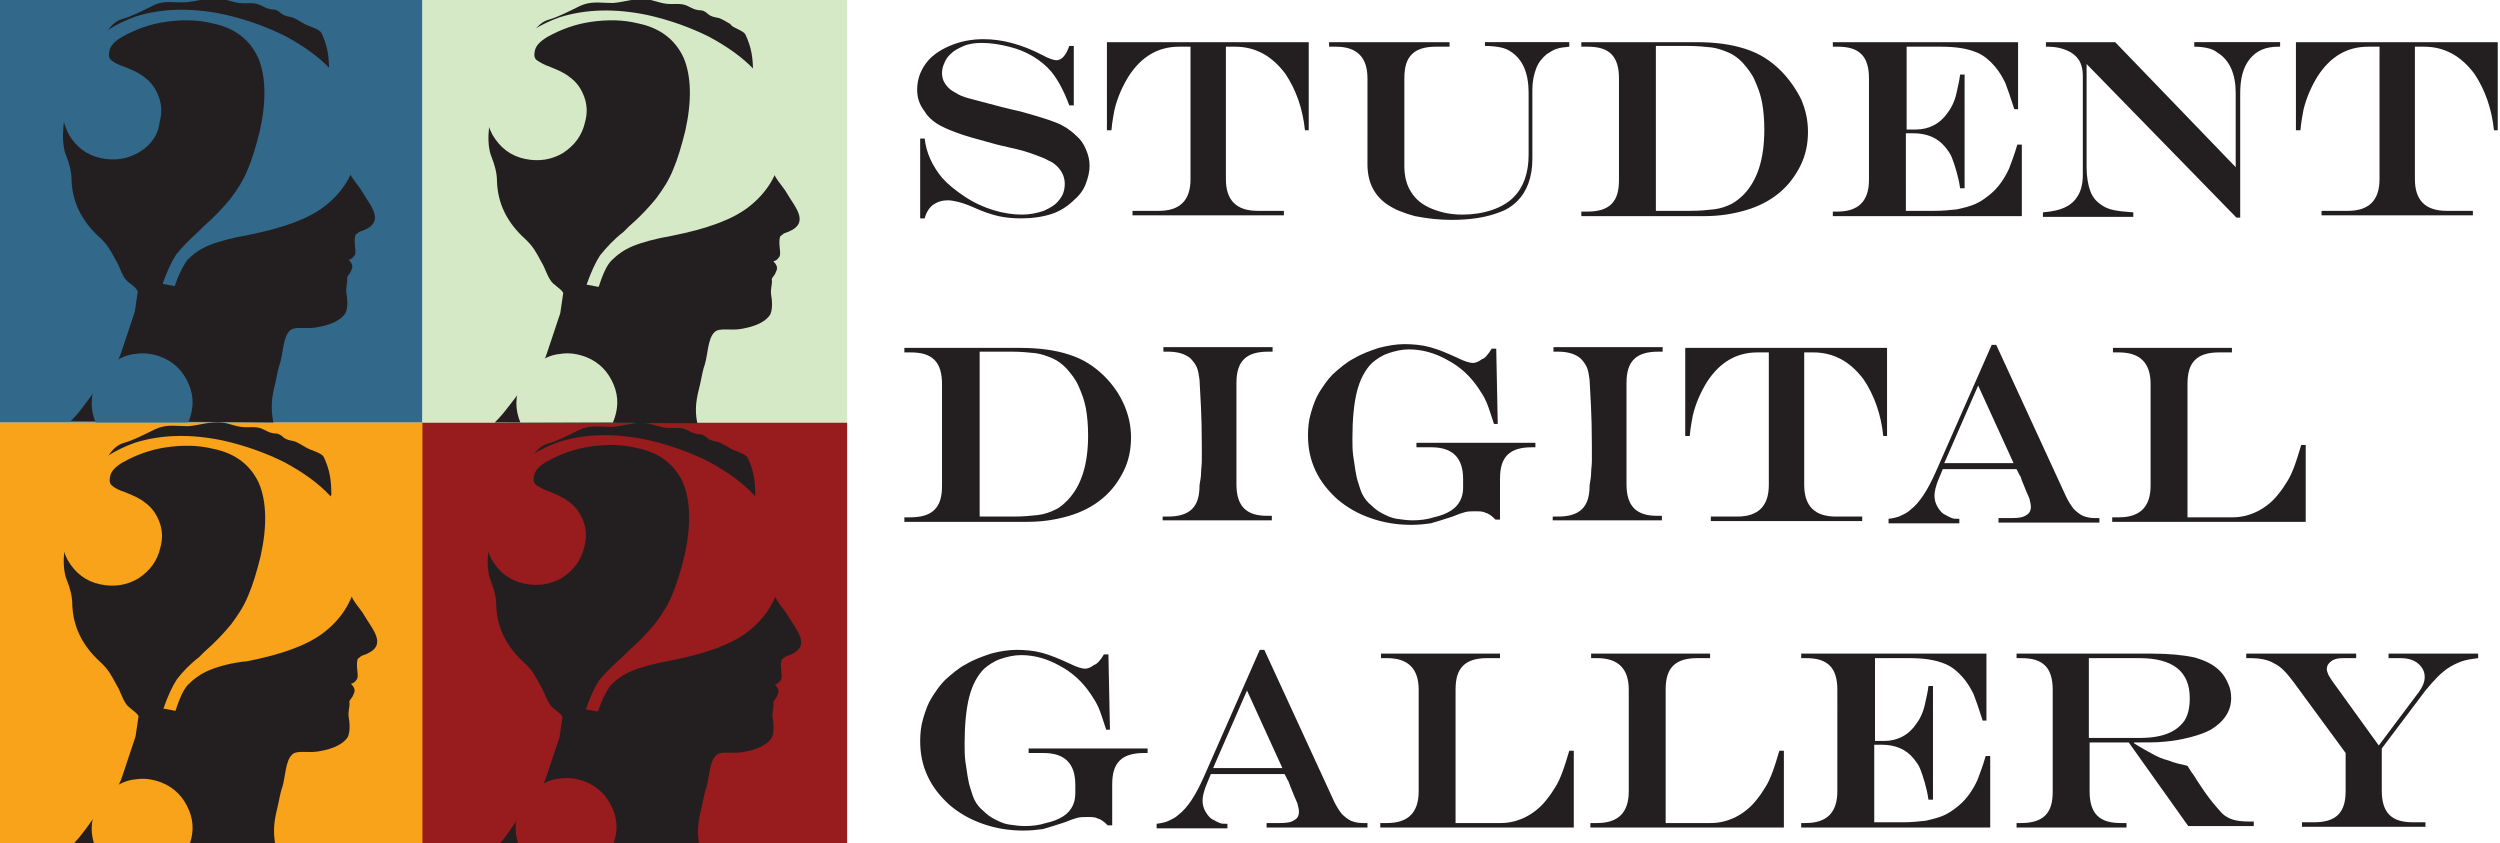 <svg xmlns="http://www.w3.org/2000/svg" viewBox="0 0 332 112">
  <style>
    .st0{fill:#231F20;}
	.st1{fill:#F9A31A;}
	.st2{fill:#981B1E;}
	.st3{fill:#32698A;}
	.st4{fill:#D6E9C7;}
  </style>
  <g>
  	<path d="M142 6.1h.6V14h-.6c-.7-1.9-1.5-3.4-2.4-4.5-.6-.7-1.4-1.4-2.4-2-1-.6-2-1-3.2-1.3-1.2-.3-2.4-.5-3.6-.5-.9 0-1.7.1-2.4.4-.7.3-1.3.6-1.8 1.1-.4.4-.6.7-.8 1.2-.2.4-.3.9-.3 1.3 0 .8.3 1.4.9 2 .3.3.7.5 1.2.8.5.3 1.2.5 2 .7.8.2 1.9.5 3.4.9.4.1.7.2.8.2l.8.2 1.3.3c2.2.6 3.8 1.1 4.8 1.5 1 .4 1.9 1 2.6 1.7.6.5 1 1.1 1.3 1.8.3.7.5 1.4.5 2.2 0 .8-.2 1.6-.5 2.4-.3.8-.8 1.5-1.5 2.1-.8.8-1.8 1.5-3 1.9-1.2.4-2.6.6-4.1.6-1.1 0-2.1-.1-3-.3-.9-.2-2.1-.6-3.4-1.2-.9-.4-1.6-.6-2-.7-.5-.1-.9-.2-1.3-.2-.8 0-1.4.2-2 .6-.5.4-.9 1-1.1 1.8h-.6V18.4h.6c.2 1.9 1 3.6 2.3 5.2.8.9 1.8 1.7 3 2.5s2.5 1.4 3.8 1.8c1.3.4 2.6.6 3.8.6 1.1 0 2-.2 2.9-.5.9-.4 1.6-.8 2.1-1.5.5-.6.7-1.3.7-2.1s-.3-1.6-1-2.3c-.3-.3-.7-.6-1.2-.8-.5-.3-1.1-.5-1.9-.8-.8-.3-1.8-.6-3.2-.9l-1.7-.4c-2.6-.7-4.4-1.2-5.4-1.6-1.1-.4-2-.8-2.6-1.2-.6-.4-1.2-.9-1.6-1.6-.7-.9-1-1.8-1-2.9 0-1.3.4-2.4 1.1-3.4s1.8-1.8 3.2-2.4c1.4-.6 2.9-.9 4.5-.9 2.5 0 5.1.7 7.8 2.1.9.5 1.6.7 1.9.7.7 0 1.3-.7 1.7-1.9z" class="st0"/>
    <path d="M146.8 5.6h27v11.7h-.5c-.3-2.9-1.2-5.4-2.6-7.5-1.8-2.4-4-3.6-6.7-3.6h-1.2v17.6c0 2.8 1.4 4.2 4.2 4.2h3.5v.6h-20.1V28h3.5c2.8 0 4.2-1.4 4.2-4.2V6.2h-1.5c-2.8 0-5 1.3-6.7 3.9-.8 1.3-1.5 2.8-1.9 4.5-.1.6-.3 1.5-.4 2.7h-.6V5.6z" class="st0"/>
    <path d="M176.5 5.6h16v.6h-1.8c-1.4 0-2.5.3-3.2 1-.7.7-1 1.7-1 3.2v11.7c0 1.3.3 2.5.9 3.4.6 1 1.5 1.7 2.7 2.2 1.2.5 2.5.8 4.1.8 1.4 0 2.7-.2 3.9-.6s2.2-1 2.9-1.7c1.3-1.3 2-3.2 2-5.6v-8.3c0-2.6-.8-4.4-2.3-5.4-.4-.3-.9-.5-1.4-.6-.5-.1-1.2-.2-2.1-.2v-.5h11.2v.6c-.7.1-1.2.1-1.7.3-.4.1-.8.4-1.3.7-.6.5-1.1 1.1-1.4 1.9-.3.8-.5 1.7-.5 2.8v9.2c0 2.4-.7 4.3-2 5.6-.7.7-1.5 1.2-2.4 1.5-1.8.7-3.9 1-6.3 1-1.8 0-3.4-.2-4.9-.5-1.5-.4-2.7-.9-3.6-1.5-1.8-1.2-2.7-3-2.7-5.4V10.4c0-2.8-1.4-4.2-4.2-4.2h-.9v-.6z" class="st0"/>
    <path d="M210 5.6h15.3c2.5 0 4.7.3 6.5.9 1.9.6 3.4 1.6 4.7 2.9 1.1 1.1 2 2.4 2.7 3.8.6 1.4.9 2.8.9 4.3 0 1.6-.3 3.1-1 4.5s-1.6 2.6-2.8 3.6c-1.2 1-2.7 1.8-4.4 2.3s-3.5.8-5.5.8H210v-.6h.8c1.4 0 2.5-.3 3.2-1 .7-.7 1-1.7 1-3.2V10.4c0-1.4-.3-2.5-1-3.2-.7-.7-1.7-1-3.2-1h-.8v-.6zm9.9.6V28h4.5c1.3 0 2.3-.1 3.2-.2.9-.1 1.7-.4 2.3-.7s1.2-.8 1.7-1.3c1.8-1.9 2.7-4.7 2.7-8.6 0-1.3-.1-2.5-.3-3.6-.2-1.1-.6-2.1-1-3-.4-.9-1-1.6-1.6-2.3-.5-.5-1.1-1-1.8-1.3-.7-.3-1.5-.6-2.3-.7-.9-.1-2-.2-3.2-.2h-4.2z" class="st0"/>
    <path d="M243.5 5.6H268v8.9h-.5c-.5-1.6-.9-2.7-1.2-3.5-.4-.8-.8-1.5-1.4-2.2-.7-.8-1.4-1.4-2.3-1.8-1.4-.6-3-.8-4.9-.8h-4.5v11h1.2c1.8 0 3.3-.8 4.3-2.3.6-.8 1-1.8 1.2-2.9.1-.5.3-1.2.4-2.1h.6V25h-.6c-.1-.8-.3-1.6-.5-2.3-.2-.7-.4-1.3-.6-1.8-.2-.5-.5-.9-.9-1.4-1-1.2-2.4-1.8-4.2-1.8h-1V28h3.8c1.1 0 2.1-.1 3-.2.9-.2 1.7-.4 2.4-.7.7-.3 1.4-.8 2-1.3 1.1-.9 1.9-2.1 2.5-3.4.3-.8.7-1.8 1.1-3.2h.6v9.5h-25.1v-.6h.6c2.8 0 4.2-1.4 4.2-4.2V10.4c0-1.4-.3-2.5-1-3.2-.7-.7-1.7-1-3.2-1h-.6v-.6z" class="st0"/>
    <path d="M271.6 5.6h9.3l16 16.6v-9.9c0-1.2-.2-2.3-.6-3.2-.4-.9-1-1.6-1.8-2.1-.4-.3-.8-.5-1.3-.6-.4-.1-1-.2-1.8-.2v-.6h11.4v.6h-.2c-1.7 0-2.9.5-3.8 1.6s-1.3 2.6-1.3 4.6v16.5h-.5L277.1 8.5v13.7c0 1.3.2 2.4.5 3.2.3.8.8 1.4 1.6 1.9.6.4 1.3.6 2.1.7.5.1 1.1.1 2 .2v.6h-12v-.6c1.2-.1 2.2-.3 3-.7.8-.4 1.3-.9 1.7-1.6.4-.7.6-1.6.6-2.7V10c0-.8-.2-1.5-.5-2-.4-.6-.9-1-1.6-1.3-.7-.3-1.5-.5-2.5-.5h-.3v-.6z" class="st0"/>
    <path d="M304.7 5.6h27v11.7h-.5c-.3-2.9-1.2-5.4-2.6-7.5-1.8-2.4-4-3.6-6.7-3.6h-1.2v17.6c0 2.8 1.4 4.2 4.2 4.2h3.5v.6h-20.1V28h3.5c2.8 0 4.2-1.4 4.2-4.2V6.2h-1.5c-2.8 0-5 1.3-6.7 3.9-.8 1.3-1.5 2.8-1.9 4.5-.1.6-.3 1.5-.4 2.7h-.6V5.6z" class="st0"/>
    <path d="M120.2 46.2h15.3c2.5 0 4.7.3 6.5.9 1.9.6 3.4 1.6 4.7 2.9 1.1 1.1 2 2.4 2.6 3.8.6 1.4.9 2.8.9 4.3 0 1.6-.3 3.1-1 4.5s-1.6 2.6-2.8 3.6c-1.2 1-2.7 1.8-4.4 2.3-1.7.5-3.5.8-5.5.8h-16.4v-.6h.8c1.4 0 2.5-.3 3.2-1 .7-.7 1-1.7 1-3.2V51c0-1.4-.3-2.5-1-3.2-.7-.7-1.7-1-3.2-1h-.8v-.6zm9.9.6v21.8h4.5c1.3 0 2.3-.1 3.2-.2.9-.1 1.7-.4 2.3-.7.7-.3 1.2-.8 1.7-1.3 1.8-1.9 2.7-4.7 2.7-8.6 0-1.3-.1-2.5-.3-3.6-.2-1.1-.6-2.1-1-3-.4-.9-1-1.6-1.6-2.3-.5-.5-1.1-1-1.8-1.3-.7-.3-1.5-.6-2.3-.7-.9-.1-2-.2-3.2-.2h-4.2z" class="st0"/>
    <path d="M154.5 68.6h.6c1.4 0 2.5-.3 3.2-1 .7-.7 1-1.7 1-3.2.1-.6.2-1.1.2-1.6s.1-1 .1-1.6V59c0-3.8-.2-6.6-.3-8.5-.1-.8-.2-1.4-.4-1.8-.2-.4-.5-.8-.8-1.1-.7-.6-1.7-.9-3-.9h-.6v-.6H169v.6h-.6c-1.4 0-2.5.3-3.2 1-.7.7-1 1.7-1 3.2v13.4c0 1.4.3 2.5 1 3.2.7.7 1.7 1 3.1 1h.6v.6h-14.5v-.5z" class="st0"/>
    <path d="M198.1 46.3h.6l.2 10h-.5c-.4-1.2-.7-2.2-1-2.9-.3-.7-.7-1.3-1.1-1.9-1.1-1.6-2.4-2.8-4.1-3.7-1.6-.9-3.3-1.4-5.1-1.4-.9 0-1.8.2-2.7.5-.9.3-1.6.8-2.2 1.3-.9.9-1.6 2.2-2 3.8-.4 1.6-.6 3.7-.6 6.2 0 .8 0 1.5.1 2.3.1.7.2 1.4.3 2 .1.6.2 1.1.4 1.7.2.6.3 1 .5 1.4.3.6.7 1.1 1.2 1.5.4.4.9.8 1.5 1.1s1.2.6 1.9.7c.7.1 1.4.2 2.1.2.9 0 1.9-.1 2.8-.4.9-.2 1.7-.5 2.3-.9 1.1-.7 1.6-1.8 1.6-3v-1.2c0-2.8-1.4-4.2-4.2-4.2h-2v-.6h15.8v.6h-.5c-1.4 0-2.5.3-3.2 1-.7.7-1 1.7-1 3.2V69h-.6c-.5-.5-.9-.8-1.3-.9-.4-.2-.8-.2-1.4-.2-.5 0-.9 0-1.3.1s-1 .3-1.7.6c-1.2.4-2.2.7-2.9.9-.7.1-1.6.2-2.6.2-1.9 0-3.7-.3-5.4-.9s-3.1-1.4-4.4-2.5c-1.2-1.1-2.2-2.3-2.9-3.8-.7-1.5-1-3-1-4.7 0-1 .1-2 .4-3s.6-1.9 1.1-2.7c.5-.8 1.1-1.7 1.8-2.4.9-.8 1.8-1.6 2.8-2.1 1-.6 2.1-1 3.3-1.4 1.2-.3 2.3-.5 3.4-.5s2.3.1 3.4.4c1.1.3 2.3.8 3.6 1.4 1 .5 1.7.7 2.1.7.4 0 .8-.2 1.2-.5.4-.1.8-.6 1.3-1.4z" class="st0"/>
    <path d="M206.3 68.6h.6c1.4 0 2.5-.3 3.2-1 .7-.7 1-1.7 1-3.2.1-.6.2-1.1.2-1.6s.1-1 .1-1.6V59c0-3.8-.2-6.6-.3-8.5-.1-.8-.2-1.4-.4-1.8-.2-.4-.5-.8-.8-1.1-.7-.6-1.7-.9-3-.9h-.6v-.6h14.5v.6h-.6c-1.4 0-2.5.3-3.2 1-.7.7-1 1.7-1 3.2v13.4c0 1.4.3 2.5 1 3.2.7.7 1.7 1 3.1 1h.6v.6h-14.5v-.5z" class="st0"/>
    <path d="M223.6 46.2h27v11.7h-.5c-.3-2.9-1.2-5.4-2.6-7.5-1.8-2.4-4-3.6-6.7-3.6h-1.2v17.6c0 2.8 1.4 4.2 4.2 4.2h3.5v.6h-20.1v-.6h3.5c2.8 0 4.2-1.4 4.2-4.2V46.8h-1.5c-2.8 0-5 1.3-6.7 3.9-.8 1.3-1.5 2.8-1.9 4.5-.1.6-.3 1.5-.4 2.7h-.6V46.2z" class="st0"/>
    <path d="M264.5 45.8h.6l9.3 20.2c.3.6.6 1.1 1 1.6.4.4.8.7 1.2.9.5.2 1 .3 1.6.3h.6v.6h-13.4v-.6h1.8c.9 0 1.5-.1 1.9-.4.4-.2.6-.6.6-1.1 0-.3-.1-.7-.2-1.1-.2-.4-.5-1.2-1-2.4 0-.1-.1-.2-.1-.3s-.1-.3-.2-.4l-.4-.8H258l-.7 1.7c-.2.6-.4 1.2-.4 1.8 0 .5.1 1 .4 1.5.3.5.6.9 1.1 1.1.3.2.6.3.8.4.2.1.6.1 1 .1v.6h-9.4v-.6c.7-.1 1.2-.2 1.6-.4.4-.2.9-.4 1.3-.8 1.2-.9 2.3-2.6 3.4-5.1l7.4-16.8zm-1.8 5.4l-4.5 10.3h9.2l-4.7-10.3z" class="st0"/>
    <path d="M280.7 46.2h15.7v.6h-1.7c-1.4 0-2.5.3-3.2 1-.7.7-1 1.7-1 3.2v17.7h6c1.2 0 2.3-.3 3.3-.8s2-1.3 2.7-2.2c.5-.6.9-1.2 1.2-1.7.4-.6.7-1.3 1-2.1.3-.8.6-1.8.9-2.8h.6v10.2h-25.7v-.6h.9c2.8 0 4.2-1.4 4.2-4.2V51c0-2.8-1.4-4.2-4.2-4.2h-.8v-.6z" class="st0"/>
    <path d="M146.6 86.9h.6l.2 10h-.5c-.4-1.2-.7-2.2-1-2.9-.3-.7-.7-1.3-1.1-1.9-1.1-1.6-2.4-2.8-4.1-3.7-1.6-.9-3.3-1.4-5.1-1.4-.9 0-1.8.2-2.7.5-.9.3-1.6.8-2.2 1.3-.9.9-1.6 2.2-2 3.8-.4 1.6-.6 3.7-.6 6.2 0 .8 0 1.5.1 2.3.1.7.2 1.4.3 2s.2 1.1.4 1.7c.2.6.3 1 .5 1.4.3.6.7 1.1 1.2 1.5.4.4.9.8 1.5 1.1.6.3 1.2.6 1.9.7.7.1 1.4.2 2.1.2.9 0 1.9-.1 2.8-.4.9-.2 1.7-.5 2.3-.9 1.1-.7 1.6-1.8 1.6-3v-1.2c0-2.8-1.4-4.2-4.2-4.2h-2v-.6h15.8v.6h-.5c-1.4 0-2.5.3-3.2 1-.7.7-1 1.7-1 3.2v5.4h-.6c-.5-.5-.9-.8-1.3-.9-.4-.2-.8-.2-1.4-.2-.5 0-.9 0-1.3.1s-1 .3-1.7.6c-1.2.4-2.2.7-2.9.9-.7.1-1.6.2-2.6.2-1.9 0-3.7-.3-5.4-.9-1.7-.6-3.1-1.4-4.4-2.5-1.2-1.1-2.2-2.3-2.9-3.8-.7-1.5-1-3-1-4.7 0-1 .1-2 .4-3 .3-1 .6-1.9 1.1-2.7.5-.8 1.1-1.7 1.8-2.4.9-.8 1.8-1.6 2.8-2.1 1-.6 2.1-1 3.3-1.4 1.1-.3 2.3-.5 3.4-.5s2.3.1 3.4.4c1.1.3 2.3.8 3.6 1.4 1 .5 1.7.7 2.1.7.4 0 .8-.2 1.2-.5.4-.1.9-.7 1.3-1.4z" class="st0"/>
    <path d="M167.3 86.3h.6l9.3 20.2c.3.6.6 1.1 1 1.6.4.4.8.7 1.2.9.5.2 1 .3 1.6.3h.6v.6h-13.4v-.6h1.8c.9 0 1.5-.1 1.9-.4.4-.2.6-.6.6-1.1 0-.3-.1-.7-.2-1.1-.2-.4-.5-1.2-1-2.4 0-.1-.1-.2-.1-.3-.1-.2-.1-.3-.2-.4l-.4-.8h-9.8l-.7 1.7c-.2.6-.4 1.2-.4 1.8 0 .5.1 1 .4 1.5.3.5.6.9 1.1 1.1.3.2.6.3.8.4.2.1.6.1 1 .1v.6h-9.4v-.6c.7-.1 1.2-.2 1.6-.4.4-.2.9-.4 1.3-.8 1.2-.9 2.3-2.6 3.4-5.1l7.4-16.8zm-1.7 5.4l-4.5 10.3h9.2l-4.7-10.3z" class="st0"/>
    <path d="M183.5 86.8h15.7v.6h-1.7c-1.4 0-2.5.3-3.2 1-.7.7-1 1.7-1 3.2v17.7h6c1.2 0 2.3-.3 3.3-.8s2-1.3 2.7-2.2c.5-.6.9-1.2 1.2-1.7.4-.6.7-1.3 1-2.1.3-.8.6-1.8.9-2.8h.6v10.2h-25.7v-.6h.9c2.8 0 4.2-1.4 4.2-4.2V91.6c0-2.8-1.4-4.2-4.2-4.2h-.8v-.6z" class="st0"/>
    <path d="M211.4 86.8h15.7v.6h-1.7c-1.4 0-2.5.3-3.2 1-.7.7-1 1.7-1 3.2v17.7h6c1.2 0 2.3-.3 3.3-.8s2-1.3 2.7-2.2c.5-.6.9-1.2 1.2-1.7.4-.6.7-1.3 1-2.1.3-.8.6-1.8.9-2.8h.6v10.2h-25.7v-.6h.9c2.8 0 4.2-1.4 4.2-4.2V91.6c0-2.8-1.4-4.2-4.2-4.2h-.8v-.6z" class="st0"/>
    <path d="M239.3 86.8h24.5v8.9h-.5c-.5-1.6-.9-2.7-1.2-3.5-.4-.8-.8-1.5-1.4-2.2-.7-.8-1.4-1.4-2.3-1.8-1.4-.6-3-.8-4.9-.8H249v11h1.2c1.8 0 3.3-.8 4.3-2.3.6-.8 1-1.8 1.2-2.9.1-.5.3-1.2.4-2.1h.6v15.1h-.6c-.1-.8-.3-1.6-.5-2.3-.2-.7-.4-1.3-.6-1.8-.2-.5-.5-.9-.9-1.4-1-1.2-2.4-1.8-4.2-1.8h-1v10.3h3.8c1.1 0 2.1-.1 3-.2.9-.2 1.7-.4 2.4-.7.7-.3 1.4-.8 2-1.3 1.1-.9 1.9-2.1 2.5-3.4.3-.8.7-1.8 1.1-3.2h.6v9.5h-25.1v-.6h.6c2.8 0 4.2-1.4 4.2-4.2V91.6c0-1.4-.3-2.5-1-3.2-.7-.7-1.7-1-3.2-1h-.6v-.6z" class="st0"/>
    <path d="M282.7 98.6h-5.2v6.5c0 1.4.3 2.5 1 3.2.7.7 1.7 1 3.2 1h.7v.6h-14.6v-.6h.6c1.4 0 2.5-.3 3.2-1 .7-.7 1-1.7 1-3.2V91.6c0-1.4-.3-2.5-1-3.2-.7-.7-1.7-1-3.2-1h-.6v-.6h17.9c2.4 0 4.3.2 5.7.5 1.4.4 2.5.9 3.4 1.8.5.5.8 1 1.1 1.7.3.6.4 1.3.4 1.9 0 1.7-.9 3.1-2.7 4.2-.7.4-1.6.7-2.7 1-1.2.3-2.3.5-3.5.6-.9.1-2.2.1-4 .1v.1c.9.6 1.7 1 2.4 1.4.7.4 1.4.7 2.2.9.7.3 1.6.5 2.5.7l.5.8c.4.5.6.9.8 1.2l.6.9c.6.9 1.2 1.7 1.8 2.4.6.7 1 1.2 1.4 1.4.7.5 1.7.7 3.1.7h.6v.6h-8.7l-7.9-11.1zm-5.2-.6h6.6c1.6 0 2.8-.2 3.8-.6 1-.4 1.7-1 2.2-1.7.5-.8.7-1.8.7-3 0-3.5-2.2-5.3-6.7-5.3h-6.7V98z" class="st0"/>
    <path d="M298.1 86.8h14.8v.6h-1.7c-.7 0-1.2.1-1.6.4-.4.3-.6.6-.6 1.1 0 .2.1.4.2.7.1.2.4.7 1 1.5l5.7 7.9 5.1-6.8c.7-.9 1-1.6 1-2.3 0-.7-.3-1.3-.9-1.8-.6-.5-1.4-.7-2.4-.7h-1.5v-.6h11.9v.6c-.8.1-1.5.2-2.1.4-.6.2-1.2.5-1.7.8-.5.3-1.1.8-1.6 1.3s-1.1 1.2-1.6 1.8l-5.8 7.7v5.6c0 1.4.3 2.5 1 3.2.7.7 1.7 1 3.2 1h1.6v.6h-16.4v-.6h1.6c1.4 0 2.5-.3 3.2-1 .7-.7 1-1.7 1-3.2v-5l-6.9-9.4c-.9-1.2-1.7-2.1-2.6-2.5-.8-.5-1.9-.7-3.3-.7h-.4v-.6z" class="st0"/>
  </g>
  <g>
	<path d="M-.2 56.1h56.4v56.4H-.2z" class="st1"/>
	<path d="M9.5 112.3c1.3-1.2 2.7-3.4 4-5.1 1.3-1.7 2.2-2.3 2.8-4.3l1.7-5.1.4-2.7c-.3-.6-1.4-1.1-1.7-1.7-.5-.7-.7-1.6-1.2-2.4-.7-1.3-1.1-2.1-2.2-3.1-2.4-2.2-3.6-4.7-3.7-7.6 0-1.1-.3-2.2-.7-3.2-.4-.9-.5-2.3-.4-3.4.1-1.5.5-2.4.8-4.4.1-.4.4-1.2.6-1.5.1-.4 0-.5.2-.9.2-.3.5-.7.7-1.1.2-.3 0-.7.2-1.1.1-.4.4-.4.6-.8.1-.4.4-.9.7-1.2.2-.3 1.2-1 1.5-1.1.6-1.2 1.3-2.4 2.7-2.8 1.1-.3 2.7-1.1 4.1-1.8 1.5-.7 2.7-.4 4.4-.4 1.4-.1 3.1-.7 4.5-.5.8.1 1.7.5 2.6.6.9.1 1.8-.1 2.6.2.5.2.9.5 1.4.6.3.1.7 0 1 .2.3.1.6.5.9.6.4.2.7.2 1.1.3.5.2 1 .5 1.5.8.6.4 2.1.7 2.4 1.3.8 1.7 1 3.1 1 5l-.2.4c.5 1.7 1.7 3.9 2.4 5.5.7 1.5.5 2.2.8 3.8.1 1.5-.5 1.8-.5 2.9-.2 1 1.5 2.7 1.8 3.3 1.2 2.1 3.5 4.3-.3 5.5l-.5.4c-.3 1 .2 2.2-.1 2.7-.3.4-.4.5-.8.6.7.7.5 1.1.3 1.5-.1.4-.6.7-.5 1 .1.4-.2 1.1-.1 1.9.1.5.3 2.1-.2 2.8-.9 1.2-2.7 1.6-3.9 1.8-1.4.2-2.8-.2-3.4.4-.9.8-.9 3-1.3 4.3-.2.5-.4 1.5-.6 2.5-.5 2-.7 3.3-.3 5.4l-27.1-.1z" class="st0"/>
    <path d="M26.4 87.3l.7-.7c1.5-1.3 2.7-2.6 3.6-3.7.9-1.2 1.7-2.4 2.3-3.9.6-1.4 1.1-3.1 1.6-5.1.9-4 .8-7.3-.2-9.7-1.1-2.4-3.1-4-6.1-4.6-2-.5-4.1-.5-6.2-.2-2.1.3-4 1-5.8 2-1 .6-1.6 1.2-1.7 2-.1.5 0 .9.3 1.1.3.3.9.6 1.8.9 1 .4 1.9.8 2.5 1.3 1 .7 1.6 1.6 2 2.7.4 1.1.4 2.2.1 3.3-.4 1.8-1.4 3.1-2.9 4.1-1.5.9-3.2 1.2-5.1.8-1.9-.4-3.3-1.5-4.3-3.2-.9-1.7-1.2-3.7-.7-5.8.5-2.2 1.6-4.1 3.3-5.9 1.7-1.7 3.8-3 6.3-3.9 3.5-1.1 7.4-1.2 11.7-.3 3.1.7 5.8 1.7 8.2 2.9 2.4 1.3 4.4 2.7 6 4.4 1.6 1.7 2.7 3.5 3.3 5.5.6 2 .7 4 .2 6-.6 2.8-2.1 5-4.3 6.7-2.2 1.7-5.6 2.9-10.1 3.8-2.1.2-3.9.7-5.1 1.2-1.2.5-2.1 1.2-2.8 1.9s-1.2 2-1.7 3.5l-1.6-.3c.6-1.7 1.2-3 1.8-3.9.7-.9 1.6-1.9 2.9-2.9zm-13.7 25.3c-.7-1.7-.7-3.4 0-5.1.5-1.1 1.2-2 2.1-2.7 1-.7 2-1.2 3.2-1.3 1.2-.2 2.3 0 3.4.4 1.8.7 3 2 3.7 3.7.7 1.7.6 3.3-.1 5H12.7z" class="st1"/>
  </g>
  <g>
	<path d="M56.1 56.1h56.4v56.4H56.1z" class="st2"/>
	<path d="M65.9 112.5c1.3-1.2 2.6-3.5 3.9-5.2 1.3-1.7 2.2-2.3 2.8-4.3l1.7-5.1.4-2.7c-.3-.6-1.4-1.1-1.7-1.7-.5-.7-.7-1.6-1.2-2.4-.7-1.3-1.1-2.1-2.2-3.1-2.4-2.2-3.6-4.7-3.7-7.6 0-1.1-.3-2.2-.7-3.2-.4-.9-.5-2.3-.4-3.4.1-1.5.5-2.4.8-4.4.1-.4.4-1.2.6-1.5.1-.4 0-.5.2-.9.2-.3.5-.7.7-1.1.2-.3 0-.7.2-1.1.1-.4.4-.4.6-.8.1-.4.4-.9.7-1.2.2-.3 1.2-1 1.5-1.1.6-1.2 1.3-2.4 2.7-2.8 1.1-.3 2.7-1.1 4.1-1.8 1.5-.7 2.7-.4 4.4-.4 1.4-.1 3.1-.7 4.5-.5.8.1 1.7.5 2.6.6.9.1 1.8-.1 2.6.2.5.2.9.5 1.4.6.3.1.7 0 1 .2.3.1.6.5.9.6.4.2.7.2 1.1.3.5.2 1 .5 1.5.8.6.4 2.1.7 2.4 1.3.8 1.7 1 3.1 1 5l-.2.4c.5 1.7 1.7 3.9 2.4 5.5.7 1.5.5 2.2.8 3.8.1 1.5-.5 1.8-.5 2.9-.2 1 1.5 2.7 1.8 3.3 1.2 2.1 3.5 4.3-.3 5.5l-.5.4c-.3 1 .2 2.2-.1 2.7-.3.4-.4.5-.8.6.7.7.5 1.1.3 1.5-.1.4-.6.7-.5 1 .1.4-.2 1.1-.1 1.9.1.5.3 2.1-.2 2.8-.9 1.2-2.7 1.6-3.9 1.8-1.4.2-2.8-.2-3.4.4-.9.8-.9 3-1.3 4.3-.2.5-.4 1.5-.6 2.5-.5 2-.7 3.3-.3 5.4h-27z" class="st0"/>
    <path d="M82.7 87.2l.7-.7c1.5-1.3 2.7-2.6 3.6-3.7.9-1.2 1.7-2.4 2.3-3.9.6-1.4 1.1-3.1 1.6-5.1.9-4 .8-7.3-.2-9.7-1.1-2.4-3.1-4-6.1-4.6-2-.5-4.1-.5-6.2-.2-2.1.3-4 1-5.8 2-1 .6-1.6 1.2-1.7 2-.1.5 0 .9.3 1.1s.9.6 1.8.9c1 .4 1.9.8 2.5 1.3 1 .7 1.6 1.6 2 2.7.4 1.1.4 2.2.1 3.3-.4 1.8-1.4 3.1-2.9 4.1-1.5.9-3.2 1.2-5.1.8-1.9-.4-3.3-1.5-4.3-3.2-.9-1.7-1.2-3.7-.7-5.8.5-2.2 1.6-4.1 3.3-5.9 1.7-1.7 3.8-3 6.3-3.9 3.5-1.1 7.4-1.2 11.7-.3 3.1.7 5.8 1.7 8.2 2.9 2.4 1.3 4.4 2.7 6 4.4 1.6 1.7 2.7 3.5 3.3 5.5.6 2 .7 4 .2 6-.6 2.8-2.1 5-4.3 6.7-2.2 1.7-5.6 2.9-10.1 3.8-2.3.4-4.1.9-5.3 1.4-1.2.5-2.1 1.2-2.8 1.9-.6.8-1.2 2-1.7 3.5l-1.6-.3c.6-1.7 1.2-3 1.8-3.9.9-1.1 1.9-2 3.1-3.1zM69 112.5c-.7-1.7-.7-3.4 0-5.1.5-1.1 1.2-2 2.1-2.7 1-.7 2-1.2 3.2-1.3 1.2-.2 2.3 0 3.4.4 1.8.7 3 2 3.7 3.7.7 1.7.6 3.3-.1 5H69z" class="st2"/>
  </g>
  <g>
	<path d="M-.3-.3h56.4v56.4H-.3z" class="st3"/>
	<path d="M9.4 55.9c1.3-1.2 2.7-3.4 4-5.1 1.3-1.7 2.2-2.3 2.8-4.3l1.7-5.1.4-2.7c-.3-.7-1.4-1.2-1.7-1.7-.5-.7-.7-1.6-1.2-2.4-.7-1.3-1.1-2.1-2.2-3.1-2.4-2.2-3.6-4.7-3.7-7.6 0-1.1-.3-2.2-.7-3.2-.4-.9-.5-2.3-.4-3.4 0-1.3.4-2.3.7-4.3.1-.4.4-1.2.6-1.5.1-.4 0-.5.2-.9.2-.3.5-.7.7-1.1.2-.3 0-.7.2-1.1.1-.4.4-.4.6-.8.1-.4.4-.9.7-1.2.2-.3 1.2-1 1.5-1.1.6-1.2 1.3-2.4 2.7-2.8 1.1-.3 2.7-1.1 4.1-1.8C21.8 0 23 .4 24.7.3c1.4-.1 3.1-.7 4.5-.5.8.1 1.7.5 2.6.6.9.1 1.8-.1 2.6.2.5.2.9.5 1.4.6.3.1.7 0 1 .2.3.1.6.5.9.6.4.2.7.2 1.1.3.5.2 1 .5 1.5.8.6.4 2.1.7 2.4 1.3.8 1.7 1 3.1 1 5l-.2.4c.5 1.7 1.7 3.9 2.4 5.5.7 1.5.5 2.2.8 3.8.1 1.5-.5 1.8-.5 2.9-.2 1 1.5 2.7 1.8 3.3 1.2 2.1 3.5 4.3-.3 5.5l-.5.4c-.3 1 .2 2.2-.1 2.7-.3.4-.4.5-.8.6.7.7.5 1.1.3 1.5-.1.4-.6.7-.5 1 .1.4-.2 1.1-.1 1.9.1.5.3 2.1-.2 2.8-.9 1.2-2.7 1.6-3.9 1.8-1.4.2-2.8-.2-3.4.4-.9.8-.9 3-1.3 4.3-.2.5-.4 1.5-.6 2.5-.5 2-.7 3.3-.3 5.4l-26.9-.2z" class="st0"/>
    <path d="M26.3 30.8l.7-.7c1.5-1.3 2.7-2.6 3.6-3.7.9-1.2 1.7-2.4 2.3-3.9.6-1.4 1.1-3.1 1.6-5.1.9-4 .8-7.3-.2-9.7-1.1-2.4-3.1-4-6.1-4.6-2-.5-4.1-.5-6.2-.2-2.1.3-4 1-5.8 2-1 .6-1.6 1.2-1.7 2-.1.5 0 .9.3 1.1.3.3.9.6 1.8.9 1 .4 1.9.8 2.5 1.3 1 .7 1.6 1.6 2 2.7.4 1.1.4 2.2.1 3.3-.2 1.8-1.2 3.1-2.7 4-1.5.9-3.2 1.2-5.1.8-1.9-.4-3.3-1.5-4.3-3.2-.9-1.8-1.1-3.7-.6-5.9.5-2.1 1.5-4.1 3.2-5.8 1.7-1.7 3.8-3 6.3-3.9 3.5-1.1 7.4-1.2 11.7-.3 3.1.7 5.8 1.7 8.2 2.9 2.4 1.3 4.4 2.7 6 4.4 1.6 1.7 2.7 3.5 3.3 5.5.6 2 .7 4 .2 6-.6 2.8-2.1 5-4.3 6.7-2.2 1.7-5.6 2.9-10.1 3.8-2.3.4-4.1.9-5.3 1.4-1.2.5-2.1 1.2-2.8 1.9-.6.8-1.2 2-1.7 3.5l-1.6-.3c.6-1.7 1.2-3 1.8-3.9.7-.9 1.7-1.9 2.9-3zM12.7 56.1c-.7-1.7-.7-3.4 0-5.1.5-1.1 1.2-2 2.1-2.7 1-.7 2-1.2 3.2-1.3 1.2-.2 2.3 0 3.4.4 1.8.7 3 2 3.7 3.7.7 1.7.6 3.3-.1 5H12.7z" class="st3"/>
  </g>
  <g>
	<path d="M56.1-.3h56.4v56.4H56.1z" class="st4"/>
	<path d="M65.7 56.1c1.3-1.2 2.8-3.5 4.2-5.1 1.3-1.7 2.2-2.3 2.8-4.3l1.7-5.1.4-2.7c-.3-.6-1.4-1.1-1.7-1.7-.5-.7-.7-1.6-1.2-2.4-.7-1.3-1.1-2.1-2.2-3.1-2.4-2.2-3.6-4.7-3.7-7.6 0-1.1-.3-2.2-.7-3.2-.4-.9-.5-2.3-.4-3.4.1-1.5.5-2.4.8-4.4.1-.4.4-1.2.6-1.5.1-.4 0-.5.2-.9.2-.3.5-.7.7-1.1.2-.3 0-.7.2-1.1.1-.4.4-.4.6-.8.1-.4.4-.9.7-1.2.2-.3 1.2-1 1.5-1.1.6-1.2 1.3-2.4 2.7-2.8C74 2.3 75.6 1.5 77 .8c1.5-.7 2.7-.4 4.4-.4 1.4-.1 3.1-.7 4.5-.5.8.1 1.7.5 2.6.6.9.1 1.8-.1 2.6.2.5.2.9.5 1.4.6.3.1.7 0 1 .2.3.1.6.5.9.6.4.2.7.2 1.1.3.5.2 1 .5 1.5.8.2.5 1.7.8 2 1.4.8 1.7 1 3.1 1 5l-.1.4c.5 1.7 1.7 3.9 2.4 5.5.7 1.5.5 2.2.8 3.8.1 1.5-.5 1.8-.5 2.9-.2 1 1.5 2.7 1.8 3.3 1.2 2.1 3.5 4.3-.3 5.5l-.5.4c-.3 1 .2 2.2-.1 2.7-.3.4-.4.5-.8.6.7.7.5 1.1.3 1.5-.1.4-.6.7-.5 1 .1.4-.2 1.1-.1 1.9.1.5.3 2.1-.2 2.8-.9 1.2-2.7 1.6-3.9 1.8-1.4.2-2.8-.2-3.4.4-.9.8-.9 3-1.3 4.3-.2.5-.4 1.5-.6 2.5-.5 2-.8 3.3-.4 5.3l-26.9-.1z" class="st0"/>
    <path d="M82.8 30.8l.7-.7c1.5-1.3 2.7-2.6 3.6-3.7.9-1.2 1.7-2.4 2.3-3.9.6-1.4 1.1-3.1 1.6-5.1.9-4 .8-7.3-.2-9.7-1.1-2.4-3.1-4-6.1-4.6-2-.5-4.1-.5-6.2-.2-2.1.3-4 1-5.8 2-1 .6-1.6 1.2-1.7 2-.1.5 0 .9.3 1.1s.9.6 1.8.9c1 .4 1.9.8 2.5 1.3 1 .7 1.6 1.6 2 2.7.4 1.1.4 2.2.1 3.3-.4 1.8-1.4 3.1-2.9 4.1-1.5.9-3.2 1.2-5.1.8-1.9-.4-3.3-1.5-4.3-3.2-.9-1.7-1.2-3.7-.7-5.8.5-2.2 1.6-4.1 3.3-5.9 1.7-1.7 3.8-3 6.3-3.9C77.8 1.2 81.7 1.1 86 2c3.1.7 5.8 1.7 8.2 2.9 2.4 1.3 4.4 2.7 6 4.4 1.6 1.7 2.7 3.5 3.3 5.5.6 2 .7 4 .2 6-.6 2.8-2.1 5-4.3 6.7-2.2 1.7-5.6 2.9-10.1 3.8-2.3.4-4.1.9-5.3 1.4-1.2.5-2.1 1.2-2.8 1.9s-1.2 2-1.7 3.5l-1.6-.3c.6-1.7 1.2-3 1.8-3.9.9-1.1 1.8-2.1 3.1-3.1zM69.1 56.1c-.7-1.7-.7-3.4 0-5.1.5-1.1 1.2-2 2.1-2.7 1-.7 2-1.2 3.2-1.3 1.2-.2 2.3 0 3.4.4 1.8.7 3 2 3.7 3.7.7 1.7.6 3.3-.1 5H69.1z" class="st4"/>
  </g>
</svg>
